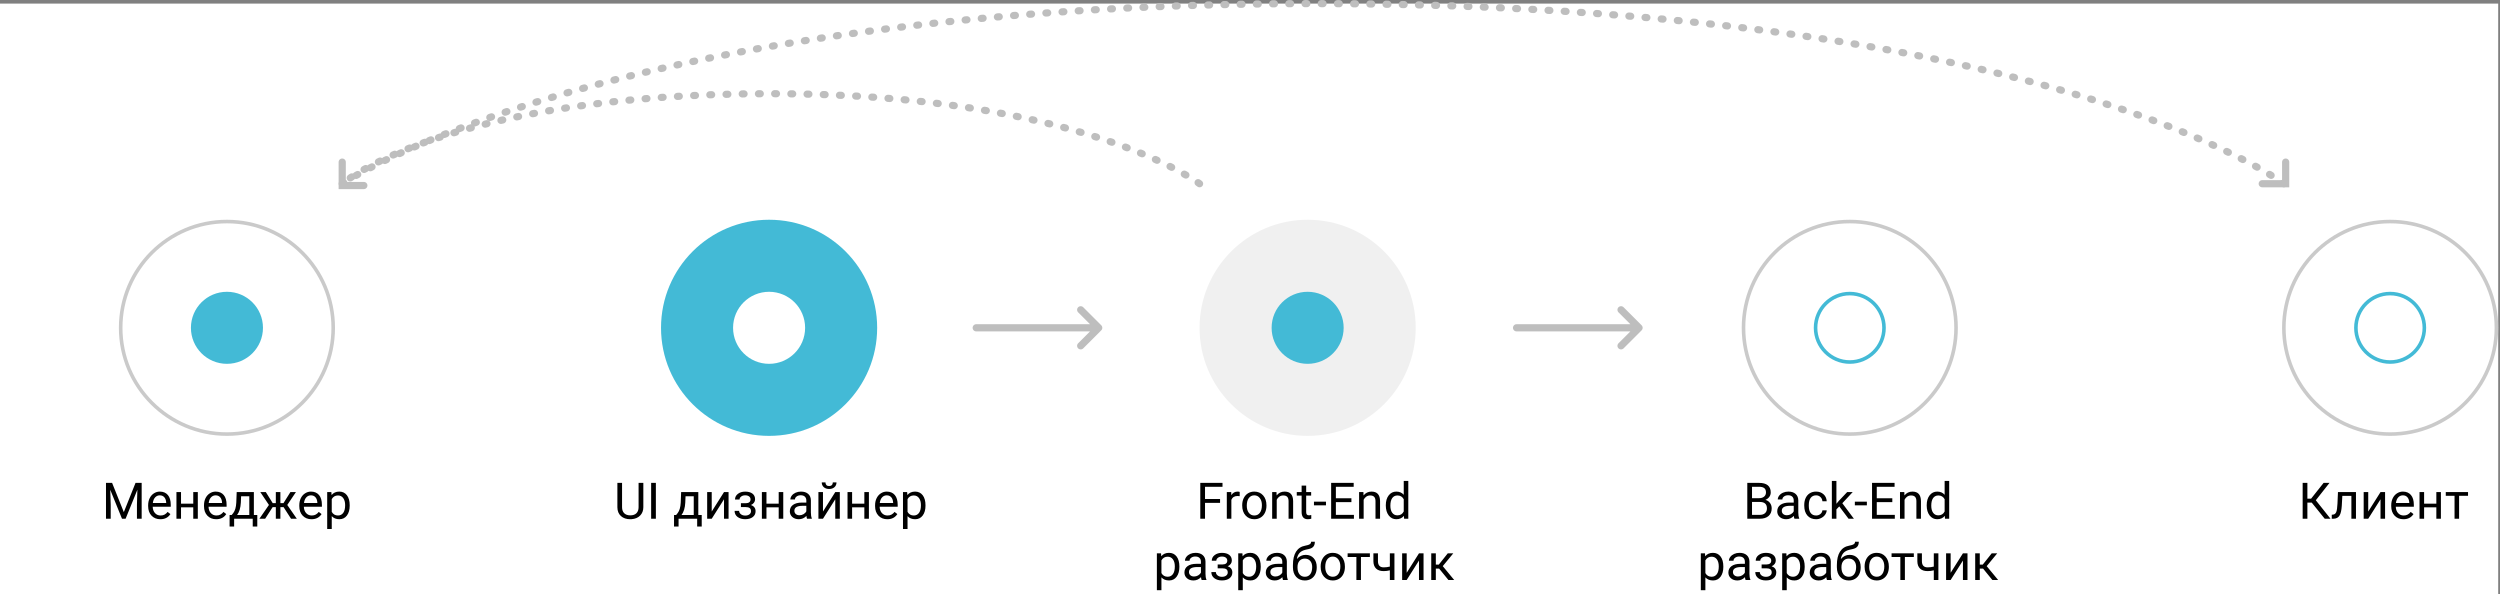 <svg width="694" height="165" viewBox="0 0 694 165" fill="none" xmlns="http://www.w3.org/2000/svg">
<rect x="0" y="0" width="694" height="165" fill="#808080" stroke="none"/>
<rect width="693.5" height="164" transform="translate(0 1)" fill="white"/>
<circle cx="513.5" cy="91" r="29.5" stroke="#CACACA"/>
<circle cx="513.5" cy="91" r="9.5" stroke="#43BAD6"/>
<circle cx="663.5" cy="91" r="29.5" stroke="#CACACA"/>
<circle cx="663.5" cy="91" r="9.5" stroke="#43BAD6"/>
<path d="M641.739 139.529H640.529V144H639.217V134.047H640.529V138.436H641.555L645.034 134.047H646.668L642.867 138.873L646.948 144H645.342L641.739 139.529ZM654.017 136.604V144H652.745V137.649H650.229L650.079 140.418C649.997 141.689 649.783 142.599 649.437 143.146C649.095 143.692 648.55 143.977 647.803 144H647.297V142.886L647.659 142.858C648.069 142.813 648.363 142.576 648.541 142.147C648.719 141.719 648.833 140.926 648.883 139.769L649.02 136.604H654.017ZM660.832 136.604H662.097V144H660.832V138.606L657.421 144H656.156V136.604H657.421V142.004L660.832 136.604ZM667.196 144.137C666.194 144.137 665.378 143.809 664.749 143.152C664.12 142.492 663.806 141.61 663.806 140.507V140.274C663.806 139.541 663.945 138.887 664.223 138.312C664.505 137.734 664.897 137.283 665.398 136.959C665.904 136.631 666.451 136.467 667.039 136.467C668.001 136.467 668.748 136.784 669.281 137.417C669.814 138.05 670.081 138.957 670.081 140.138V140.664H665.07C665.089 141.393 665.3 141.983 665.706 142.435C666.116 142.881 666.636 143.104 667.265 143.104C667.711 143.104 668.09 143.013 668.399 142.831C668.709 142.649 668.98 142.407 669.213 142.106L669.985 142.708C669.366 143.66 668.436 144.137 667.196 144.137ZM667.039 137.506C666.529 137.506 666.1 137.693 665.754 138.066C665.408 138.436 665.193 138.955 665.111 139.625H668.816V139.529C668.78 138.887 668.607 138.39 668.297 138.039C667.987 137.684 667.568 137.506 667.039 137.506ZM677.594 144H676.329V140.842H672.932V144H671.66V136.604H672.932V139.81H676.329V136.604H677.594V144ZM685.127 137.629H682.646V144H681.381V137.629H678.947V136.604H685.127V137.629Z" fill="black"/>
<circle cx="63" cy="91" r="29.5" stroke="#CACACA"/>
<circle cx="63" cy="91" r="10" fill="#43BAD6"/>
<path d="M31.117 134.047L34.371 142.168L37.625 134.047H39.327V144H38.015V140.124L38.138 135.94L34.87 144H33.865L30.605 135.961L30.734 140.124V144H29.422V134.047H31.117ZM44.516 144.137C43.513 144.137 42.697 143.809 42.068 143.152C41.44 142.492 41.125 141.61 41.125 140.507V140.274C41.125 139.541 41.264 138.887 41.542 138.312C41.825 137.734 42.217 137.283 42.718 136.959C43.224 136.631 43.77 136.467 44.358 136.467C45.32 136.467 46.067 136.784 46.601 137.417C47.134 138.05 47.4 138.957 47.4 140.138V140.664H42.39C42.408 141.393 42.62 141.983 43.025 142.435C43.435 142.881 43.955 143.104 44.584 143.104C45.031 143.104 45.409 143.013 45.719 142.831C46.029 142.649 46.3 142.407 46.532 142.106L47.305 142.708C46.685 143.66 45.755 144.137 44.516 144.137ZM44.358 137.506C43.848 137.506 43.42 137.693 43.073 138.066C42.727 138.436 42.513 138.955 42.431 139.625H46.136V139.529C46.099 138.887 45.926 138.39 45.616 138.039C45.306 137.684 44.887 137.506 44.358 137.506ZM54.913 144H53.648V140.842H50.251V144H48.98V136.604H50.251V139.81H53.648V136.604H54.913V144ZM60.02 144.137C59.017 144.137 58.201 143.809 57.572 143.152C56.943 142.492 56.629 141.61 56.629 140.507V140.274C56.629 139.541 56.768 138.887 57.046 138.312C57.328 137.734 57.72 137.283 58.222 136.959C58.727 136.631 59.274 136.467 59.862 136.467C60.824 136.467 61.571 136.784 62.105 137.417C62.638 138.05 62.904 138.957 62.904 140.138V140.664H57.894C57.912 141.393 58.124 141.983 58.529 142.435C58.94 142.881 59.459 143.104 60.088 143.104C60.535 143.104 60.913 143.013 61.223 142.831C61.533 142.649 61.804 142.407 62.036 142.106L62.809 142.708C62.189 143.66 61.259 144.137 60.02 144.137ZM59.862 137.506C59.352 137.506 58.923 137.693 58.577 138.066C58.231 138.436 58.017 138.955 57.935 139.625H61.64V139.529C61.603 138.887 61.43 138.39 61.12 138.039C60.81 137.684 60.391 137.506 59.862 137.506ZM64.312 142.968L64.75 142.428C65.242 141.79 65.522 140.833 65.591 139.557L65.707 136.604H70.472V142.968H71.422V146.174H70.157V144H64.996V146.174H63.731L63.738 142.968H64.312ZM65.81 142.968H69.207V137.772H66.931L66.856 139.536C66.778 141.008 66.429 142.152 65.81 142.968ZM78.723 140.787H77.834V144H76.569V140.787H75.681L73.609 144H72.01L74.655 140.172L72.263 136.604H73.794L75.701 139.666H76.569V136.604H77.834V139.666H78.695L80.616 136.604H82.147L79.748 140.179L82.394 144H80.794L78.723 140.787ZM86.475 144.137C85.472 144.137 84.656 143.809 84.027 143.152C83.398 142.492 83.084 141.61 83.084 140.507V140.274C83.084 139.541 83.223 138.887 83.501 138.312C83.784 137.734 84.175 137.283 84.677 136.959C85.183 136.631 85.73 136.467 86.317 136.467C87.279 136.467 88.026 136.784 88.56 137.417C89.093 138.05 89.359 138.957 89.359 140.138V140.664H84.349C84.367 141.393 84.579 141.983 84.984 142.435C85.394 142.881 85.914 143.104 86.543 143.104C86.99 143.104 87.368 143.013 87.678 142.831C87.988 142.649 88.259 142.407 88.491 142.106L89.264 142.708C88.644 143.66 87.714 144.137 86.475 144.137ZM86.317 137.506C85.807 137.506 85.379 137.693 85.032 138.066C84.686 138.436 84.472 138.955 84.39 139.625H88.095V139.529C88.058 138.887 87.885 138.39 87.575 138.039C87.265 137.684 86.846 137.506 86.317 137.506ZM97.077 140.384C97.077 141.509 96.82 142.416 96.305 143.104C95.79 143.793 95.092 144.137 94.213 144.137C93.315 144.137 92.609 143.852 92.094 143.282V146.844H90.829V136.604H91.984L92.046 137.424C92.561 136.786 93.276 136.467 94.192 136.467C95.081 136.467 95.783 136.802 96.298 137.472C96.817 138.142 97.077 139.074 97.077 140.268V140.384ZM95.812 140.24C95.812 139.406 95.635 138.748 95.279 138.265C94.924 137.782 94.436 137.54 93.816 137.54C93.051 137.54 92.477 137.88 92.094 138.559V142.093C92.472 142.767 93.051 143.104 93.83 143.104C94.436 143.104 94.917 142.865 95.272 142.387C95.632 141.904 95.812 141.188 95.812 140.24Z" fill="black"/>
<path d="M333 51C333 51 300.103 26 214 26C124.205 26 95 51 95 51" stroke="#BEBEBE" stroke-width="2" stroke-linecap="round" stroke-dasharray="0.5 4"/>
<path d="M101 51.5L95 51.5L95 45" stroke="#BEBEBE" stroke-width="2" stroke-linecap="round"/>
<path d="M95 51C95 51 169.502 1 364.5 1C567.86 1 634 51 634 51" stroke="#BEBEBE" stroke-width="2" stroke-linecap="round" stroke-dasharray="0.5 4"/>
<path d="M634.5 45V51H628" stroke="#BEBEBE" stroke-width="2" stroke-linecap="round"/>
<path d="M271 91H305M305 91L300 86M305 91L300 96" stroke="#BEBEBE" stroke-width="2" stroke-linecap="round"/>
<path d="M421 91H455M455 91L450 86M455 91L450 96" stroke="#BEBEBE" stroke-width="2" stroke-linecap="round"/>
<circle cx="363" cy="91" r="30" fill="#F0F0F0"/>
<circle cx="363" cy="91" r="10" fill="#43BAD6"/>
<path d="M178.59 134.047V140.814C178.585 141.753 178.289 142.521 177.701 143.118C177.118 143.715 176.325 144.05 175.322 144.123L174.974 144.137C173.884 144.137 173.016 143.843 172.369 143.255C171.722 142.667 171.394 141.858 171.385 140.828V134.047H172.684V140.787C172.684 141.507 172.882 142.068 173.278 142.469C173.675 142.865 174.24 143.063 174.974 143.063C175.716 143.063 176.284 142.865 176.676 142.469C177.072 142.072 177.271 141.514 177.271 140.794V134.047H178.59ZM182.069 144H180.757V134.047H182.069V144ZM187.688 142.968L188.126 142.428C188.618 141.79 188.898 140.833 188.967 139.557L189.083 136.604H193.848V142.968H194.798V146.174H193.533V144H188.372V146.174H187.107L187.114 142.968H187.688ZM189.186 142.968H192.583V137.772H190.307L190.231 139.536C190.154 141.008 189.805 142.152 189.186 142.968ZM200.984 136.604H202.249V144H200.984V138.606L197.573 144H196.309V136.604H197.573V142.004L200.984 136.604ZM208.347 138.627C208.347 138.281 208.215 138.007 207.95 137.807C207.686 137.602 207.324 137.499 206.863 137.499C206.417 137.499 206.043 137.615 205.742 137.848C205.446 138.08 205.298 138.354 205.298 138.668H204.04C204.04 138.025 204.309 137.499 204.847 137.089C205.384 136.679 206.057 136.474 206.863 136.474C207.729 136.474 208.404 136.66 208.887 137.034C209.37 137.403 209.611 137.932 209.611 138.62C209.611 138.953 209.511 139.258 209.311 139.536C209.11 139.814 208.825 140.035 208.456 140.199C209.317 140.491 209.748 141.065 209.748 141.922C209.748 142.601 209.486 143.139 208.962 143.535C208.438 143.932 207.738 144.13 206.863 144.13C206.011 144.13 205.307 143.923 204.751 143.508C204.2 143.089 203.924 142.523 203.924 141.812H205.182C205.182 142.173 205.341 142.482 205.66 142.742C205.984 142.997 206.385 143.125 206.863 143.125C207.346 143.125 207.736 143.013 208.032 142.79C208.328 142.567 208.477 142.277 208.477 141.922C208.477 141.507 208.351 141.211 208.101 141.033C207.854 140.851 207.469 140.76 206.945 140.76H205.681V139.693H207.055C207.916 139.671 208.347 139.315 208.347 138.627ZM217.432 144H216.167V140.842H212.77V144H211.498V136.604H212.77V139.81H216.167V136.604H217.432V144ZM224.035 144C223.962 143.854 223.903 143.594 223.857 143.221C223.27 143.831 222.568 144.137 221.752 144.137C221.023 144.137 220.424 143.932 219.954 143.521C219.489 143.107 219.257 142.583 219.257 141.949C219.257 141.179 219.549 140.582 220.132 140.158C220.72 139.73 221.545 139.516 222.606 139.516H223.837V138.935C223.837 138.493 223.705 138.142 223.44 137.882C223.176 137.618 222.786 137.485 222.271 137.485C221.82 137.485 221.442 137.599 221.137 137.827C220.831 138.055 220.679 138.331 220.679 138.654H219.407C219.407 138.285 219.537 137.93 219.797 137.588C220.061 137.242 220.417 136.968 220.863 136.768C221.314 136.567 221.809 136.467 222.347 136.467C223.199 136.467 223.867 136.681 224.35 137.109C224.833 137.533 225.083 138.119 225.102 138.866V142.271C225.102 142.95 225.188 143.49 225.361 143.891V144H224.035ZM221.937 143.036C222.333 143.036 222.709 142.934 223.064 142.729C223.42 142.523 223.677 142.257 223.837 141.929V140.411H222.846C221.296 140.411 220.521 140.865 220.521 141.771C220.521 142.168 220.654 142.478 220.918 142.701C221.182 142.924 221.522 143.036 221.937 143.036ZM231.869 136.604H233.134V144H231.869V138.606L228.458 144H227.193V136.604H228.458V142.004L231.869 136.604ZM232.211 133.91C232.211 134.462 232.022 134.906 231.644 135.243C231.27 135.576 230.778 135.742 230.167 135.742C229.556 135.742 229.062 135.574 228.684 135.236C228.305 134.899 228.116 134.457 228.116 133.91H229.148C229.148 134.229 229.235 134.48 229.408 134.662C229.581 134.84 229.834 134.929 230.167 134.929C230.486 134.929 230.734 134.84 230.912 134.662C231.094 134.484 231.186 134.234 231.186 133.91H232.211ZM241.207 144H239.942V140.842H236.545V144H235.273V136.604H236.545V139.81H239.942V136.604H241.207V144ZM246.313 144.137C245.311 144.137 244.495 143.809 243.866 143.152C243.237 142.492 242.923 141.61 242.923 140.507V140.274C242.923 139.541 243.062 138.887 243.34 138.312C243.622 137.734 244.014 137.283 244.516 136.959C245.021 136.631 245.568 136.467 246.156 136.467C247.118 136.467 247.865 136.784 248.398 137.417C248.932 138.05 249.198 138.957 249.198 140.138V140.664H244.188C244.206 141.393 244.418 141.983 244.823 142.435C245.233 142.881 245.753 143.104 246.382 143.104C246.828 143.104 247.207 143.013 247.517 142.831C247.826 142.649 248.098 142.407 248.33 142.106L249.103 142.708C248.483 143.66 247.553 144.137 246.313 144.137ZM246.156 137.506C245.646 137.506 245.217 137.693 244.871 138.066C244.525 138.436 244.311 138.955 244.229 139.625H247.934V139.529C247.897 138.887 247.724 138.39 247.414 138.039C247.104 137.684 246.685 137.506 246.156 137.506ZM256.916 140.384C256.916 141.509 256.659 142.416 256.144 143.104C255.629 143.793 254.931 144.137 254.052 144.137C253.154 144.137 252.448 143.852 251.933 143.282V146.844H250.668V136.604H251.823L251.885 137.424C252.4 136.786 253.115 136.467 254.031 136.467C254.92 136.467 255.622 136.802 256.137 137.472C256.656 138.142 256.916 139.074 256.916 140.268V140.384ZM255.651 140.24C255.651 139.406 255.474 138.748 255.118 138.265C254.763 137.782 254.275 137.54 253.655 137.54C252.89 137.54 252.315 137.88 251.933 138.559V142.093C252.311 142.767 252.89 143.104 253.669 143.104C254.275 143.104 254.756 142.865 255.111 142.387C255.471 141.904 255.651 141.188 255.651 140.24Z" fill="black"/>
<circle cx="213.5" cy="91" r="30" fill="#43BAD6"/>
<circle cx="213.5" cy="91" r="10" fill="white"/>
<path d="M338.689 139.604H334.513V144H333.2V134.047H339.366V135.127H334.513V138.531H338.689V139.604ZM344.138 137.738C343.946 137.706 343.739 137.69 343.516 137.69C342.686 137.69 342.123 138.044 341.827 138.75V144H340.562V136.604H341.793L341.813 137.458C342.228 136.797 342.816 136.467 343.577 136.467C343.823 136.467 344.01 136.499 344.138 136.562V137.738ZM344.835 140.233C344.835 139.509 344.976 138.857 345.259 138.278C345.546 137.7 345.942 137.253 346.448 136.938C346.959 136.624 347.54 136.467 348.191 136.467C349.199 136.467 350.012 136.815 350.632 137.513C351.256 138.21 351.568 139.137 351.568 140.295V140.384C351.568 141.104 351.429 141.751 351.151 142.325C350.878 142.895 350.484 143.339 349.969 143.658C349.458 143.977 348.87 144.137 348.205 144.137C347.202 144.137 346.389 143.788 345.765 143.091C345.145 142.394 344.835 141.471 344.835 140.322V140.233ZM346.106 140.384C346.106 141.204 346.296 141.863 346.674 142.359C347.057 142.856 347.567 143.104 348.205 143.104C348.848 143.104 349.358 142.854 349.736 142.353C350.115 141.847 350.304 141.14 350.304 140.233C350.304 139.422 350.11 138.766 349.723 138.265C349.34 137.759 348.829 137.506 348.191 137.506C347.567 137.506 347.063 137.754 346.681 138.251C346.298 138.748 346.106 139.459 346.106 140.384ZM354.351 136.604L354.392 137.533C354.957 136.822 355.695 136.467 356.606 136.467C358.17 136.467 358.958 137.349 358.972 139.112V144H357.707V139.105C357.702 138.572 357.579 138.178 357.338 137.923C357.101 137.668 356.729 137.54 356.224 137.54C355.813 137.54 355.453 137.649 355.144 137.868C354.834 138.087 354.592 138.374 354.419 138.729V144H353.154V136.604H354.351ZM362.595 134.812V136.604H363.976V137.581H362.595V142.168C362.595 142.464 362.656 142.688 362.779 142.838C362.902 142.984 363.112 143.057 363.408 143.057C363.554 143.057 363.755 143.029 364.01 142.975V144C363.677 144.091 363.354 144.137 363.039 144.137C362.474 144.137 362.048 143.966 361.761 143.624C361.474 143.282 361.33 142.797 361.33 142.168V137.581H359.983V136.604H361.33V134.812H362.595ZM368.091 140.288H364.755V139.256H368.091V140.288ZM375.152 139.399H370.839V142.927H375.85V144H369.526V134.047H375.781V135.127H370.839V138.326H375.152V139.399ZM378.481 136.604L378.522 137.533C379.088 136.822 379.826 136.467 380.737 136.467C382.3 136.467 383.089 137.349 383.103 139.112V144H381.838V139.105C381.833 138.572 381.71 138.178 381.469 137.923C381.232 137.668 380.86 137.54 380.354 137.54C379.944 137.54 379.584 137.649 379.274 137.868C378.965 138.087 378.723 138.374 378.55 138.729V144H377.285V136.604H378.481ZM384.702 140.24C384.702 139.105 384.971 138.194 385.509 137.506C386.047 136.813 386.751 136.467 387.621 136.467C388.487 136.467 389.173 136.763 389.679 137.355V133.5H390.943V144H389.781L389.72 143.207C389.214 143.827 388.51 144.137 387.607 144.137C386.751 144.137 386.051 143.786 385.509 143.084C384.971 142.382 384.702 141.466 384.702 140.336V140.24ZM385.967 140.384C385.967 141.222 386.14 141.879 386.486 142.353C386.833 142.826 387.311 143.063 387.922 143.063C388.724 143.063 389.31 142.703 389.679 141.983V138.586C389.3 137.889 388.719 137.54 387.936 137.54C387.316 137.54 386.833 137.779 386.486 138.258C386.14 138.736 385.967 139.445 385.967 140.384ZM327.396 157.384C327.396 158.509 327.139 159.416 326.624 160.104C326.109 160.793 325.412 161.137 324.532 161.137C323.634 161.137 322.928 160.852 322.413 160.282V163.844H321.148V153.604H322.304L322.365 154.424C322.88 153.786 323.596 153.467 324.512 153.467C325.4 153.467 326.102 153.802 326.617 154.472C327.137 155.142 327.396 156.074 327.396 157.268V157.384ZM326.132 157.24C326.132 156.406 325.954 155.748 325.599 155.265C325.243 154.782 324.756 154.54 324.136 154.54C323.37 154.54 322.796 154.88 322.413 155.559V159.093C322.791 159.767 323.37 160.104 324.149 160.104C324.756 160.104 325.236 159.865 325.592 159.387C325.952 158.904 326.132 158.188 326.132 157.24ZM333.576 161C333.503 160.854 333.444 160.594 333.398 160.221C332.811 160.831 332.109 161.137 331.293 161.137C330.564 161.137 329.965 160.932 329.495 160.521C329.03 160.107 328.798 159.583 328.798 158.949C328.798 158.179 329.09 157.582 329.673 157.158C330.261 156.73 331.086 156.516 332.147 156.516H333.378V155.935C333.378 155.493 333.246 155.142 332.981 154.882C332.717 154.618 332.327 154.485 331.812 154.485C331.361 154.485 330.983 154.599 330.678 154.827C330.372 155.055 330.22 155.331 330.22 155.654H328.948C328.948 155.285 329.078 154.93 329.338 154.588C329.602 154.242 329.958 153.968 330.404 153.768C330.855 153.567 331.35 153.467 331.888 153.467C332.74 153.467 333.408 153.681 333.891 154.109C334.374 154.533 334.624 155.119 334.643 155.866V159.271C334.643 159.95 334.729 160.49 334.902 160.891V161H333.576ZM331.478 160.036C331.874 160.036 332.25 159.934 332.605 159.729C332.961 159.523 333.218 159.257 333.378 158.929V157.411H332.387C330.837 157.411 330.062 157.865 330.062 158.771C330.062 159.168 330.195 159.478 330.459 159.701C330.723 159.924 331.063 160.036 331.478 160.036ZM340.692 155.627C340.692 155.281 340.56 155.007 340.296 154.807C340.032 154.602 339.669 154.499 339.209 154.499C338.762 154.499 338.389 154.615 338.088 154.848C337.792 155.08 337.644 155.354 337.644 155.668H336.386C336.386 155.025 336.655 154.499 337.192 154.089C337.73 153.679 338.402 153.474 339.209 153.474C340.075 153.474 340.749 153.66 341.232 154.034C341.715 154.403 341.957 154.932 341.957 155.62C341.957 155.953 341.857 156.258 341.656 156.536C341.456 156.814 341.171 157.035 340.802 157.199C341.663 157.491 342.094 158.065 342.094 158.922C342.094 159.601 341.832 160.139 341.308 160.535C340.784 160.932 340.084 161.13 339.209 161.13C338.357 161.13 337.653 160.923 337.097 160.508C336.545 160.089 336.27 159.523 336.27 158.812H337.527C337.527 159.173 337.687 159.482 338.006 159.742C338.329 159.997 338.73 160.125 339.209 160.125C339.692 160.125 340.082 160.013 340.378 159.79C340.674 159.567 340.822 159.277 340.822 158.922C340.822 158.507 340.697 158.211 340.446 158.033C340.2 157.851 339.815 157.76 339.291 157.76H338.026V156.693H339.4C340.262 156.671 340.692 156.315 340.692 155.627ZM349.982 157.384C349.982 158.509 349.725 159.416 349.21 160.104C348.695 160.793 347.998 161.137 347.118 161.137C346.22 161.137 345.514 160.852 344.999 160.282V163.844H343.734V153.604H344.89L344.951 154.424C345.466 153.786 346.182 153.467 347.098 153.467C347.986 153.467 348.688 153.802 349.203 154.472C349.723 155.142 349.982 156.074 349.982 157.268V157.384ZM348.718 157.24C348.718 156.406 348.54 155.748 348.185 155.265C347.829 154.782 347.341 154.54 346.722 154.54C345.956 154.54 345.382 154.88 344.999 155.559V159.093C345.377 159.767 345.956 160.104 346.735 160.104C347.341 160.104 347.822 159.865 348.178 159.387C348.538 158.904 348.718 158.188 348.718 157.24ZM356.162 161C356.089 160.854 356.03 160.594 355.984 160.221C355.396 160.831 354.695 161.137 353.879 161.137C353.15 161.137 352.55 160.932 352.081 160.521C351.616 160.107 351.384 159.583 351.384 158.949C351.384 158.179 351.675 157.582 352.259 157.158C352.847 156.73 353.672 156.516 354.733 156.516H355.964V155.935C355.964 155.493 355.832 155.142 355.567 154.882C355.303 154.618 354.913 154.485 354.398 154.485C353.947 154.485 353.569 154.599 353.264 154.827C352.958 155.055 352.806 155.331 352.806 155.654H351.534C351.534 155.285 351.664 154.93 351.924 154.588C352.188 154.242 352.544 153.968 352.99 153.768C353.441 153.567 353.936 153.467 354.474 153.467C355.326 153.467 355.993 153.681 356.477 154.109C356.96 154.533 357.21 155.119 357.229 155.866V159.271C357.229 159.95 357.315 160.49 357.488 160.891V161H356.162ZM354.063 160.036C354.46 160.036 354.836 159.934 355.191 159.729C355.547 159.523 355.804 159.257 355.964 158.929V157.411H354.973C353.423 157.411 352.648 157.865 352.648 158.771C352.648 159.168 352.781 159.478 353.045 159.701C353.309 159.924 353.649 160.036 354.063 160.036ZM362.458 154.027C363.388 154.027 364.131 154.34 364.687 154.964C365.247 155.584 365.527 156.402 365.527 157.418V157.534C365.527 158.231 365.393 158.856 365.124 159.407C364.855 159.954 364.468 160.38 363.962 160.686C363.461 160.986 362.882 161.137 362.226 161.137C361.232 161.137 360.432 160.806 359.826 160.146C359.22 159.48 358.917 158.589 358.917 157.473V156.857C358.917 155.303 359.204 154.068 359.778 153.152C360.357 152.236 361.209 151.678 362.335 151.478C362.973 151.364 363.404 151.225 363.627 151.061C363.85 150.896 363.962 150.671 363.962 150.384H365.001C365.001 150.953 364.871 151.398 364.611 151.717C364.356 152.036 363.946 152.261 363.381 152.394L362.438 152.605C361.686 152.783 361.12 153.084 360.742 153.508C360.368 153.927 360.125 154.488 360.011 155.189C360.681 154.415 361.496 154.027 362.458 154.027ZM362.212 155.066C361.592 155.066 361.1 155.276 360.735 155.695C360.371 156.11 360.188 156.687 360.188 157.425V157.534C360.188 158.327 360.371 158.956 360.735 159.421C361.104 159.881 361.601 160.111 362.226 160.111C362.854 160.111 363.351 159.879 363.716 159.414C364.08 158.949 364.263 158.27 364.263 157.377C364.263 156.68 364.078 156.121 363.709 155.702C363.344 155.278 362.845 155.066 362.212 155.066ZM366.614 157.233C366.614 156.509 366.756 155.857 367.038 155.278C367.325 154.7 367.722 154.253 368.228 153.938C368.738 153.624 369.319 153.467 369.971 153.467C370.978 153.467 371.791 153.815 372.411 154.513C373.035 155.21 373.348 156.137 373.348 157.295V157.384C373.348 158.104 373.209 158.751 372.931 159.325C372.657 159.895 372.263 160.339 371.748 160.658C371.238 160.977 370.65 161.137 369.984 161.137C368.982 161.137 368.168 160.788 367.544 160.091C366.924 159.394 366.614 158.471 366.614 157.322V157.233ZM367.886 157.384C367.886 158.204 368.075 158.863 368.453 159.359C368.836 159.856 369.346 160.104 369.984 160.104C370.627 160.104 371.137 159.854 371.516 159.353C371.894 158.847 372.083 158.14 372.083 157.233C372.083 156.422 371.889 155.766 371.502 155.265C371.119 154.759 370.609 154.506 369.971 154.506C369.346 154.506 368.843 154.754 368.46 155.251C368.077 155.748 367.886 156.459 367.886 157.384ZM380.279 154.629H377.798V161H376.533V154.629H374.1V153.604H380.279V154.629ZM387.095 161H385.823V158.32C385.267 158.466 384.698 158.539 384.114 158.539C383.189 158.539 382.483 158.302 381.995 157.828C381.512 157.354 381.266 156.68 381.257 155.805V153.597H382.521V155.846C382.544 156.949 383.075 157.5 384.114 157.5C384.698 157.5 385.267 157.427 385.823 157.281V153.604H387.095V161ZM393.91 153.604H395.175V161H393.91V155.606L390.499 161H389.234V153.604H390.499V159.004L393.91 153.604ZM399.509 157.849H398.586V161H397.314V153.604H398.586V156.734H399.413L401.901 153.604H403.433L400.507 157.158L403.679 161H402.072L399.509 157.849Z" fill="black"/>
<path d="M485.048 144V134.047H488.302C489.382 134.047 490.193 134.27 490.735 134.717C491.282 135.163 491.556 135.824 491.556 136.699C491.556 137.164 491.424 137.576 491.159 137.937C490.895 138.292 490.535 138.568 490.079 138.764C490.617 138.914 491.041 139.201 491.351 139.625C491.665 140.044 491.822 140.546 491.822 141.129C491.822 142.022 491.533 142.724 490.954 143.234C490.375 143.745 489.557 144 488.5 144H485.048ZM486.36 139.345V142.927H488.527C489.138 142.927 489.619 142.77 489.97 142.455C490.325 142.136 490.503 141.699 490.503 141.143C490.503 139.944 489.851 139.345 488.548 139.345H486.36ZM486.36 138.292H488.343C488.917 138.292 489.375 138.148 489.717 137.861C490.063 137.574 490.236 137.185 490.236 136.692C490.236 136.146 490.077 135.749 489.758 135.503C489.439 135.252 488.953 135.127 488.302 135.127H486.36V138.292ZM498.139 144C498.066 143.854 498.007 143.594 497.961 143.221C497.373 143.831 496.671 144.137 495.855 144.137C495.126 144.137 494.527 143.932 494.058 143.521C493.593 143.107 493.36 142.583 493.36 141.949C493.36 141.179 493.652 140.582 494.235 140.158C494.823 139.73 495.648 139.516 496.71 139.516H497.94V138.935C497.94 138.493 497.808 138.142 497.544 137.882C497.28 137.618 496.89 137.485 496.375 137.485C495.924 137.485 495.546 137.599 495.24 137.827C494.935 138.055 494.782 138.331 494.782 138.654H493.511C493.511 138.285 493.641 137.93 493.9 137.588C494.165 137.242 494.52 136.968 494.967 136.768C495.418 136.567 495.912 136.467 496.45 136.467C497.302 136.467 497.97 136.681 498.453 137.109C498.936 137.533 499.187 138.119 499.205 138.866V142.271C499.205 142.95 499.292 143.49 499.465 143.891V144H498.139ZM496.04 143.036C496.437 143.036 496.812 142.934 497.168 142.729C497.523 142.523 497.781 142.257 497.94 141.929V140.411H496.949C495.4 140.411 494.625 140.865 494.625 141.771C494.625 142.168 494.757 142.478 495.021 142.701C495.286 142.924 495.625 143.036 496.04 143.036ZM504.154 143.104C504.605 143.104 505 142.968 505.337 142.694C505.674 142.421 505.861 142.079 505.897 141.669H507.094C507.071 142.093 506.925 142.496 506.656 142.879C506.387 143.262 506.027 143.567 505.576 143.795C505.13 144.023 504.656 144.137 504.154 144.137C503.147 144.137 502.345 143.802 501.748 143.132C501.156 142.457 500.859 141.537 500.859 140.37V140.158C500.859 139.438 500.992 138.798 501.256 138.237C501.52 137.677 501.898 137.242 502.391 136.932C502.887 136.622 503.473 136.467 504.147 136.467C504.977 136.467 505.665 136.715 506.212 137.212C506.763 137.709 507.057 138.354 507.094 139.146H505.897C505.861 138.668 505.679 138.276 505.351 137.971C505.027 137.661 504.626 137.506 504.147 137.506C503.505 137.506 503.006 137.738 502.65 138.203C502.299 138.663 502.124 139.331 502.124 140.206V140.445C502.124 141.298 502.299 141.954 502.65 142.414C503.001 142.874 503.503 143.104 504.154 143.104ZM510.58 140.575L509.787 141.402V144H508.522V133.5H509.787V139.851L510.464 139.037L512.768 136.604H514.306L511.428 139.693L514.641 144H513.157L510.58 140.575ZM518.243 140.288H514.907V139.256H518.243V140.288ZM525.305 139.399H520.991V142.927H526.002V144H519.679V134.047H525.934V135.127H520.991V138.326H525.305V139.399ZM528.634 136.604L528.675 137.533C529.24 136.822 529.978 136.467 530.89 136.467C532.453 136.467 533.241 137.349 533.255 139.112V144H531.99V139.105C531.986 138.572 531.863 138.178 531.621 137.923C531.384 137.668 531.013 137.54 530.507 137.54C530.097 137.54 529.737 137.649 529.427 137.868C529.117 138.087 528.875 138.374 528.702 138.729V144H527.438V136.604H528.634ZM534.854 140.24C534.854 139.105 535.123 138.194 535.661 137.506C536.199 136.813 536.903 136.467 537.773 136.467C538.639 136.467 539.325 136.763 539.831 137.355V133.5H541.096V144H539.934L539.872 143.207C539.366 143.827 538.662 144.137 537.76 144.137C536.903 144.137 536.203 143.786 535.661 143.084C535.123 142.382 534.854 141.466 534.854 140.336V140.24ZM536.119 140.384C536.119 141.222 536.292 141.879 536.639 142.353C536.985 142.826 537.464 143.063 538.074 143.063C538.876 143.063 539.462 142.703 539.831 141.983V138.586C539.453 137.889 538.872 137.54 538.088 137.54C537.468 137.54 536.985 137.779 536.639 138.258C536.292 138.736 536.119 139.445 536.119 140.384ZM478.396 157.384C478.396 158.509 478.139 159.416 477.624 160.104C477.109 160.793 476.412 161.137 475.532 161.137C474.634 161.137 473.928 160.852 473.413 160.282V163.844H472.148V153.604H473.304L473.365 154.424C473.88 153.786 474.596 153.467 475.512 153.467C476.4 153.467 477.102 153.802 477.617 154.472C478.137 155.142 478.396 156.074 478.396 157.268V157.384ZM477.132 157.24C477.132 156.406 476.954 155.748 476.599 155.265C476.243 154.782 475.756 154.54 475.136 154.54C474.37 154.54 473.796 154.88 473.413 155.559V159.093C473.791 159.767 474.37 160.104 475.149 160.104C475.756 160.104 476.236 159.865 476.592 159.387C476.952 158.904 477.132 158.188 477.132 157.24ZM484.576 161C484.503 160.854 484.444 160.594 484.398 160.221C483.811 160.831 483.109 161.137 482.293 161.137C481.564 161.137 480.965 160.932 480.495 160.521C480.03 160.107 479.798 159.583 479.798 158.949C479.798 158.179 480.09 157.582 480.673 157.158C481.261 156.73 482.086 156.516 483.147 156.516H484.378V155.935C484.378 155.493 484.246 155.142 483.981 154.882C483.717 154.618 483.327 154.485 482.812 154.485C482.361 154.485 481.983 154.599 481.678 154.827C481.372 155.055 481.22 155.331 481.22 155.654H479.948C479.948 155.285 480.078 154.93 480.338 154.588C480.602 154.242 480.958 153.968 481.404 153.768C481.855 153.567 482.35 153.467 482.888 153.467C483.74 153.467 484.408 153.681 484.891 154.109C485.374 154.533 485.624 155.119 485.643 155.866V159.271C485.643 159.95 485.729 160.49 485.902 160.891V161H484.576ZM482.478 160.036C482.874 160.036 483.25 159.934 483.605 159.729C483.961 159.523 484.218 159.257 484.378 158.929V157.411H483.387C481.837 157.411 481.062 157.865 481.062 158.771C481.062 159.168 481.195 159.478 481.459 159.701C481.723 159.924 482.063 160.036 482.478 160.036ZM491.692 155.627C491.692 155.281 491.56 155.007 491.296 154.807C491.032 154.602 490.669 154.499 490.209 154.499C489.762 154.499 489.389 154.615 489.088 154.848C488.792 155.08 488.644 155.354 488.644 155.668H487.386C487.386 155.025 487.655 154.499 488.192 154.089C488.73 153.679 489.402 153.474 490.209 153.474C491.075 153.474 491.749 153.66 492.232 154.034C492.715 154.403 492.957 154.932 492.957 155.62C492.957 155.953 492.857 156.258 492.656 156.536C492.456 156.814 492.171 157.035 491.802 157.199C492.663 157.491 493.094 158.065 493.094 158.922C493.094 159.601 492.832 160.139 492.308 160.535C491.784 160.932 491.084 161.13 490.209 161.13C489.357 161.13 488.653 160.923 488.097 160.508C487.545 160.089 487.27 159.523 487.27 158.812H488.527C488.527 159.173 488.687 159.482 489.006 159.742C489.329 159.997 489.73 160.125 490.209 160.125C490.692 160.125 491.082 160.013 491.378 159.79C491.674 159.567 491.822 159.277 491.822 158.922C491.822 158.507 491.697 158.211 491.446 158.033C491.2 157.851 490.815 157.76 490.291 157.76H489.026V156.693H490.4C491.262 156.671 491.692 156.315 491.692 155.627ZM500.982 157.384C500.982 158.509 500.725 159.416 500.21 160.104C499.695 160.793 498.998 161.137 498.118 161.137C497.22 161.137 496.514 160.852 495.999 160.282V163.844H494.734V153.604H495.89L495.951 154.424C496.466 153.786 497.182 153.467 498.098 153.467C498.986 153.467 499.688 153.802 500.203 154.472C500.723 155.142 500.982 156.074 500.982 157.268V157.384ZM499.718 157.24C499.718 156.406 499.54 155.748 499.185 155.265C498.829 154.782 498.341 154.54 497.722 154.54C496.956 154.54 496.382 154.88 495.999 155.559V159.093C496.377 159.767 496.956 160.104 497.735 160.104C498.341 160.104 498.822 159.865 499.178 159.387C499.538 158.904 499.718 158.188 499.718 157.24ZM507.162 161C507.089 160.854 507.03 160.594 506.984 160.221C506.396 160.831 505.695 161.137 504.879 161.137C504.15 161.137 503.55 160.932 503.081 160.521C502.616 160.107 502.384 159.583 502.384 158.949C502.384 158.179 502.675 157.582 503.259 157.158C503.847 156.73 504.672 156.516 505.733 156.516H506.964V155.935C506.964 155.493 506.832 155.142 506.567 154.882C506.303 154.618 505.913 154.485 505.398 154.485C504.947 154.485 504.569 154.599 504.264 154.827C503.958 155.055 503.806 155.331 503.806 155.654H502.534C502.534 155.285 502.664 154.93 502.924 154.588C503.188 154.242 503.544 153.968 503.99 153.768C504.441 153.567 504.936 153.467 505.474 153.467C506.326 153.467 506.993 153.681 507.477 154.109C507.96 154.533 508.21 155.119 508.229 155.866V159.271C508.229 159.95 508.315 160.49 508.488 160.891V161H507.162ZM505.063 160.036C505.46 160.036 505.836 159.934 506.191 159.729C506.547 159.523 506.804 159.257 506.964 158.929V157.411H505.973C504.423 157.411 503.648 157.865 503.648 158.771C503.648 159.168 503.781 159.478 504.045 159.701C504.309 159.924 504.649 160.036 505.063 160.036ZM513.458 154.027C514.388 154.027 515.131 154.34 515.687 154.964C516.247 155.584 516.527 156.402 516.527 157.418V157.534C516.527 158.231 516.393 158.856 516.124 159.407C515.855 159.954 515.468 160.38 514.962 160.686C514.461 160.986 513.882 161.137 513.226 161.137C512.232 161.137 511.432 160.806 510.826 160.146C510.22 159.48 509.917 158.589 509.917 157.473V156.857C509.917 155.303 510.204 154.068 510.778 153.152C511.357 152.236 512.209 151.678 513.335 151.478C513.973 151.364 514.404 151.225 514.627 151.061C514.85 150.896 514.962 150.671 514.962 150.384H516.001C516.001 150.953 515.871 151.398 515.611 151.717C515.356 152.036 514.946 152.261 514.381 152.394L513.438 152.605C512.686 152.783 512.12 153.084 511.742 153.508C511.368 153.927 511.125 154.488 511.011 155.189C511.681 154.415 512.496 154.027 513.458 154.027ZM513.212 155.066C512.592 155.066 512.1 155.276 511.735 155.695C511.371 156.11 511.188 156.687 511.188 157.425V157.534C511.188 158.327 511.371 158.956 511.735 159.421C512.104 159.881 512.601 160.111 513.226 160.111C513.854 160.111 514.351 159.879 514.716 159.414C515.08 158.949 515.263 158.27 515.263 157.377C515.263 156.68 515.078 156.121 514.709 155.702C514.344 155.278 513.845 155.066 513.212 155.066ZM517.614 157.233C517.614 156.509 517.756 155.857 518.038 155.278C518.325 154.7 518.722 154.253 519.228 153.938C519.738 153.624 520.319 153.467 520.971 153.467C521.978 153.467 522.791 153.815 523.411 154.513C524.035 155.21 524.348 156.137 524.348 157.295V157.384C524.348 158.104 524.209 158.751 523.931 159.325C523.657 159.895 523.263 160.339 522.748 160.658C522.238 160.977 521.65 161.137 520.984 161.137C519.982 161.137 519.168 160.788 518.544 160.091C517.924 159.394 517.614 158.471 517.614 157.322V157.233ZM518.886 157.384C518.886 158.204 519.075 158.863 519.453 159.359C519.836 159.856 520.346 160.104 520.984 160.104C521.627 160.104 522.137 159.854 522.516 159.353C522.894 158.847 523.083 158.14 523.083 157.233C523.083 156.422 522.889 155.766 522.502 155.265C522.119 154.759 521.609 154.506 520.971 154.506C520.346 154.506 519.843 154.754 519.46 155.251C519.077 155.748 518.886 156.459 518.886 157.384ZM531.279 154.629H528.798V161H527.533V154.629H525.1V153.604H531.279V154.629ZM538.095 161H536.823V158.32C536.267 158.466 535.698 158.539 535.114 158.539C534.189 158.539 533.483 158.302 532.995 157.828C532.512 157.354 532.266 156.68 532.257 155.805V153.597H533.521V155.846C533.544 156.949 534.075 157.5 535.114 157.5C535.698 157.5 536.267 157.427 536.823 157.281V153.604H538.095V161ZM544.91 153.604H546.175V161H544.91V155.606L541.499 161H540.234V153.604H541.499V159.004L544.91 153.604ZM550.509 157.849H549.586V161H548.314V153.604H549.586V156.734H550.413L552.901 153.604H554.433L551.507 157.158L554.679 161H553.072L550.509 157.849Z" fill="black"/>
</svg>
